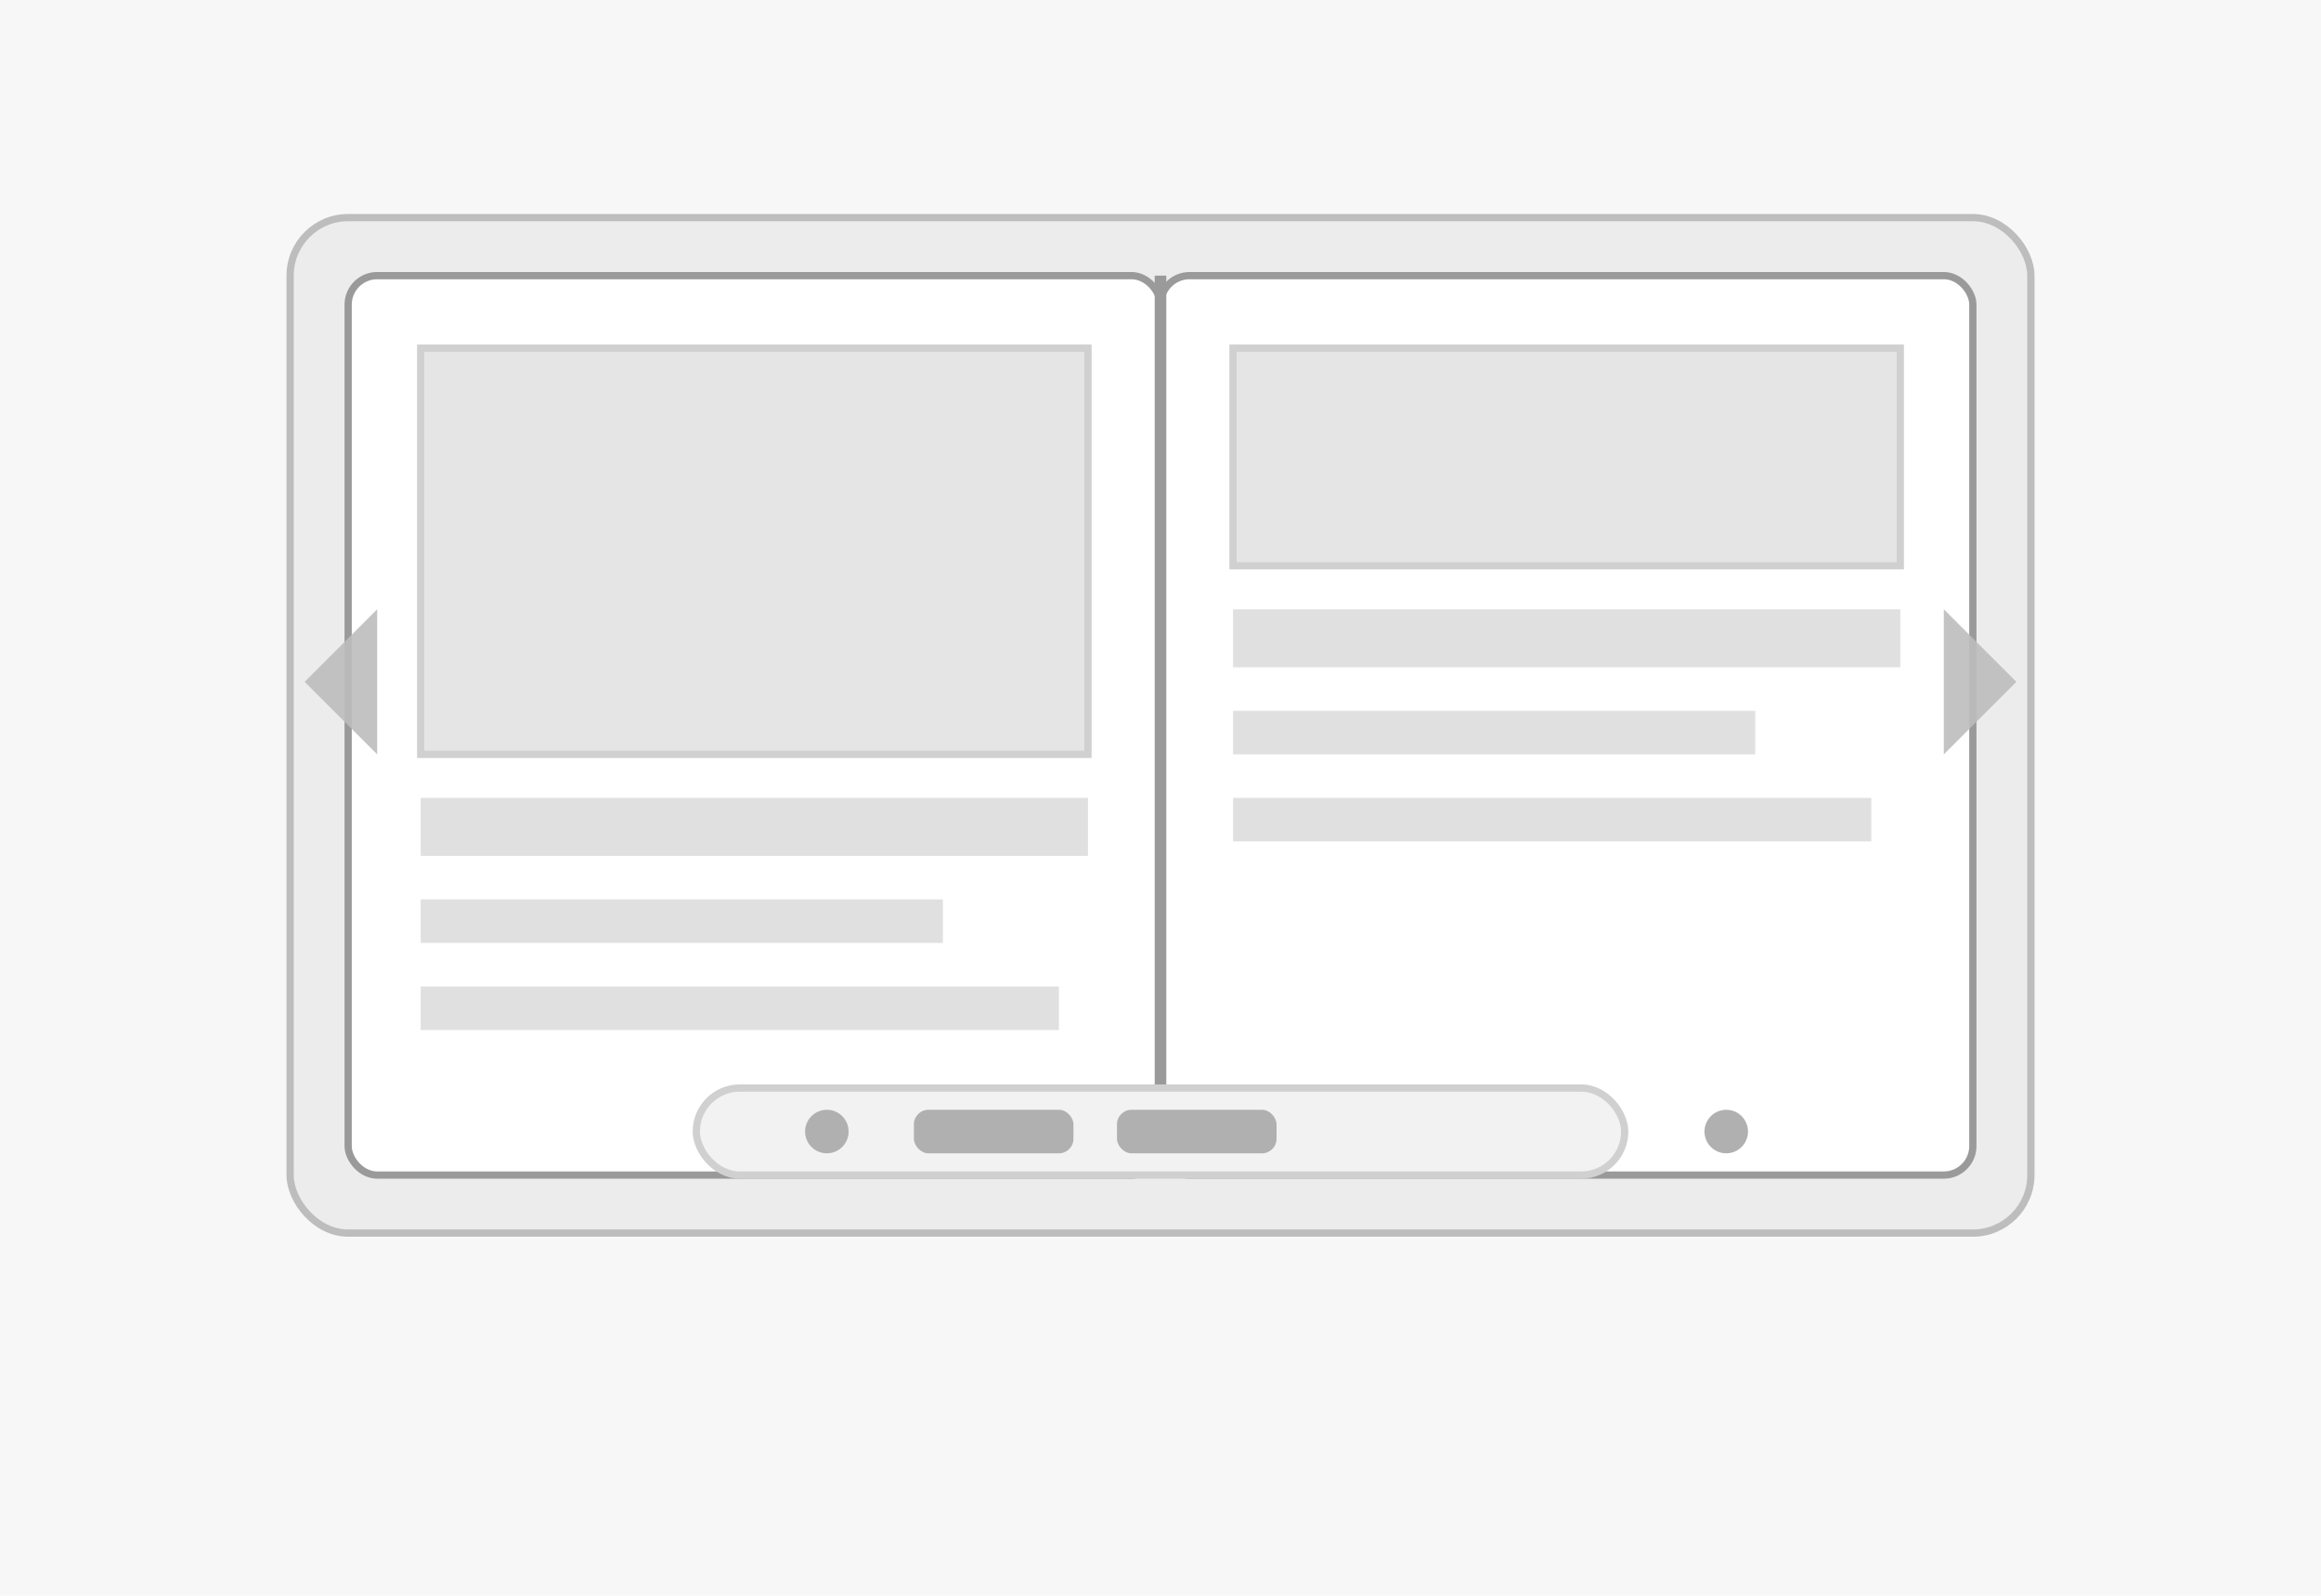 <svg xmlns="http://www.w3.org/2000/svg" viewBox="0 0 320 220" width="320" height="220" role="img" aria-labelledby="title desc">
  <title id="title">DFlip — Original Display</title>
  <desc id="desc">Inline/displayed flipbook embedded on the page (two pages, toolbar)</desc>
  <rect width="100%" height="100%" fill="#f7f7f7"/>

  <!-- Inline flipbook frame -->
  <g transform="translate(40,30)">
    <rect x="0" y="0" width="240" height="140" rx="8" fill="#ececec" stroke="#bdbdbd" />
    <!-- left page -->
    <rect x="8" y="8" width="112" height="124" rx="4" fill="#ffffff" stroke="#9a9a9a" />
    <rect x="18" y="18" width="92" height="56" fill="#e5e5e5" stroke="#d0d0d0" />
    <rect x="18" y="80" width="92" height="8" fill="#e0e0e0" />
    <rect x="18" y="94" width="72" height="6" fill="#e0e0e0" />
    <rect x="18" y="106" width="88" height="6" fill="#e0e0e0" />
    <!-- right page -->
    <rect x="120" y="8" width="112" height="124" rx="4" fill="#ffffff" stroke="#9a9a9a" />
    <rect x="130" y="18" width="92" height="30" fill="#e5e5e5" stroke="#d0d0d0" />
    <rect x="130" y="54" width="92" height="8" fill="#e0e0e0" />
    <rect x="130" y="68" width="72" height="6" fill="#e0e0e0" />
    <rect x="130" y="80" width="88" height="6" fill="#e0e0e0" />
    <!-- spine -->
    <line x1="120" y1="8" x2="120" y2="132" stroke="#9a9a9a" stroke-width="1.6"/>
    <!-- page-turn arrows -->
    <g fill="#bdbdbd" opacity="0.9">
      <polygon points="2,64 12,54 12,74" />
      <polygon points="238,64 228,54 228,74" />
    </g>

    <!-- toolbar -->
    <rect x="56" y="120" width="128" height="12" rx="6" fill="#f2f2f2" stroke="#d0d0d0"/>
    <g fill="#b0b0b0">
      <circle cx="74" cy="126" r="3"/>
      <rect x="86" y="123" width="22" height="6" rx="2"/>
      <rect x="114" y="123" width="22" height="6" rx="2"/>
      <circle cx="198" cy="126" r="3"/>
    </g>
  </g>
</svg>
